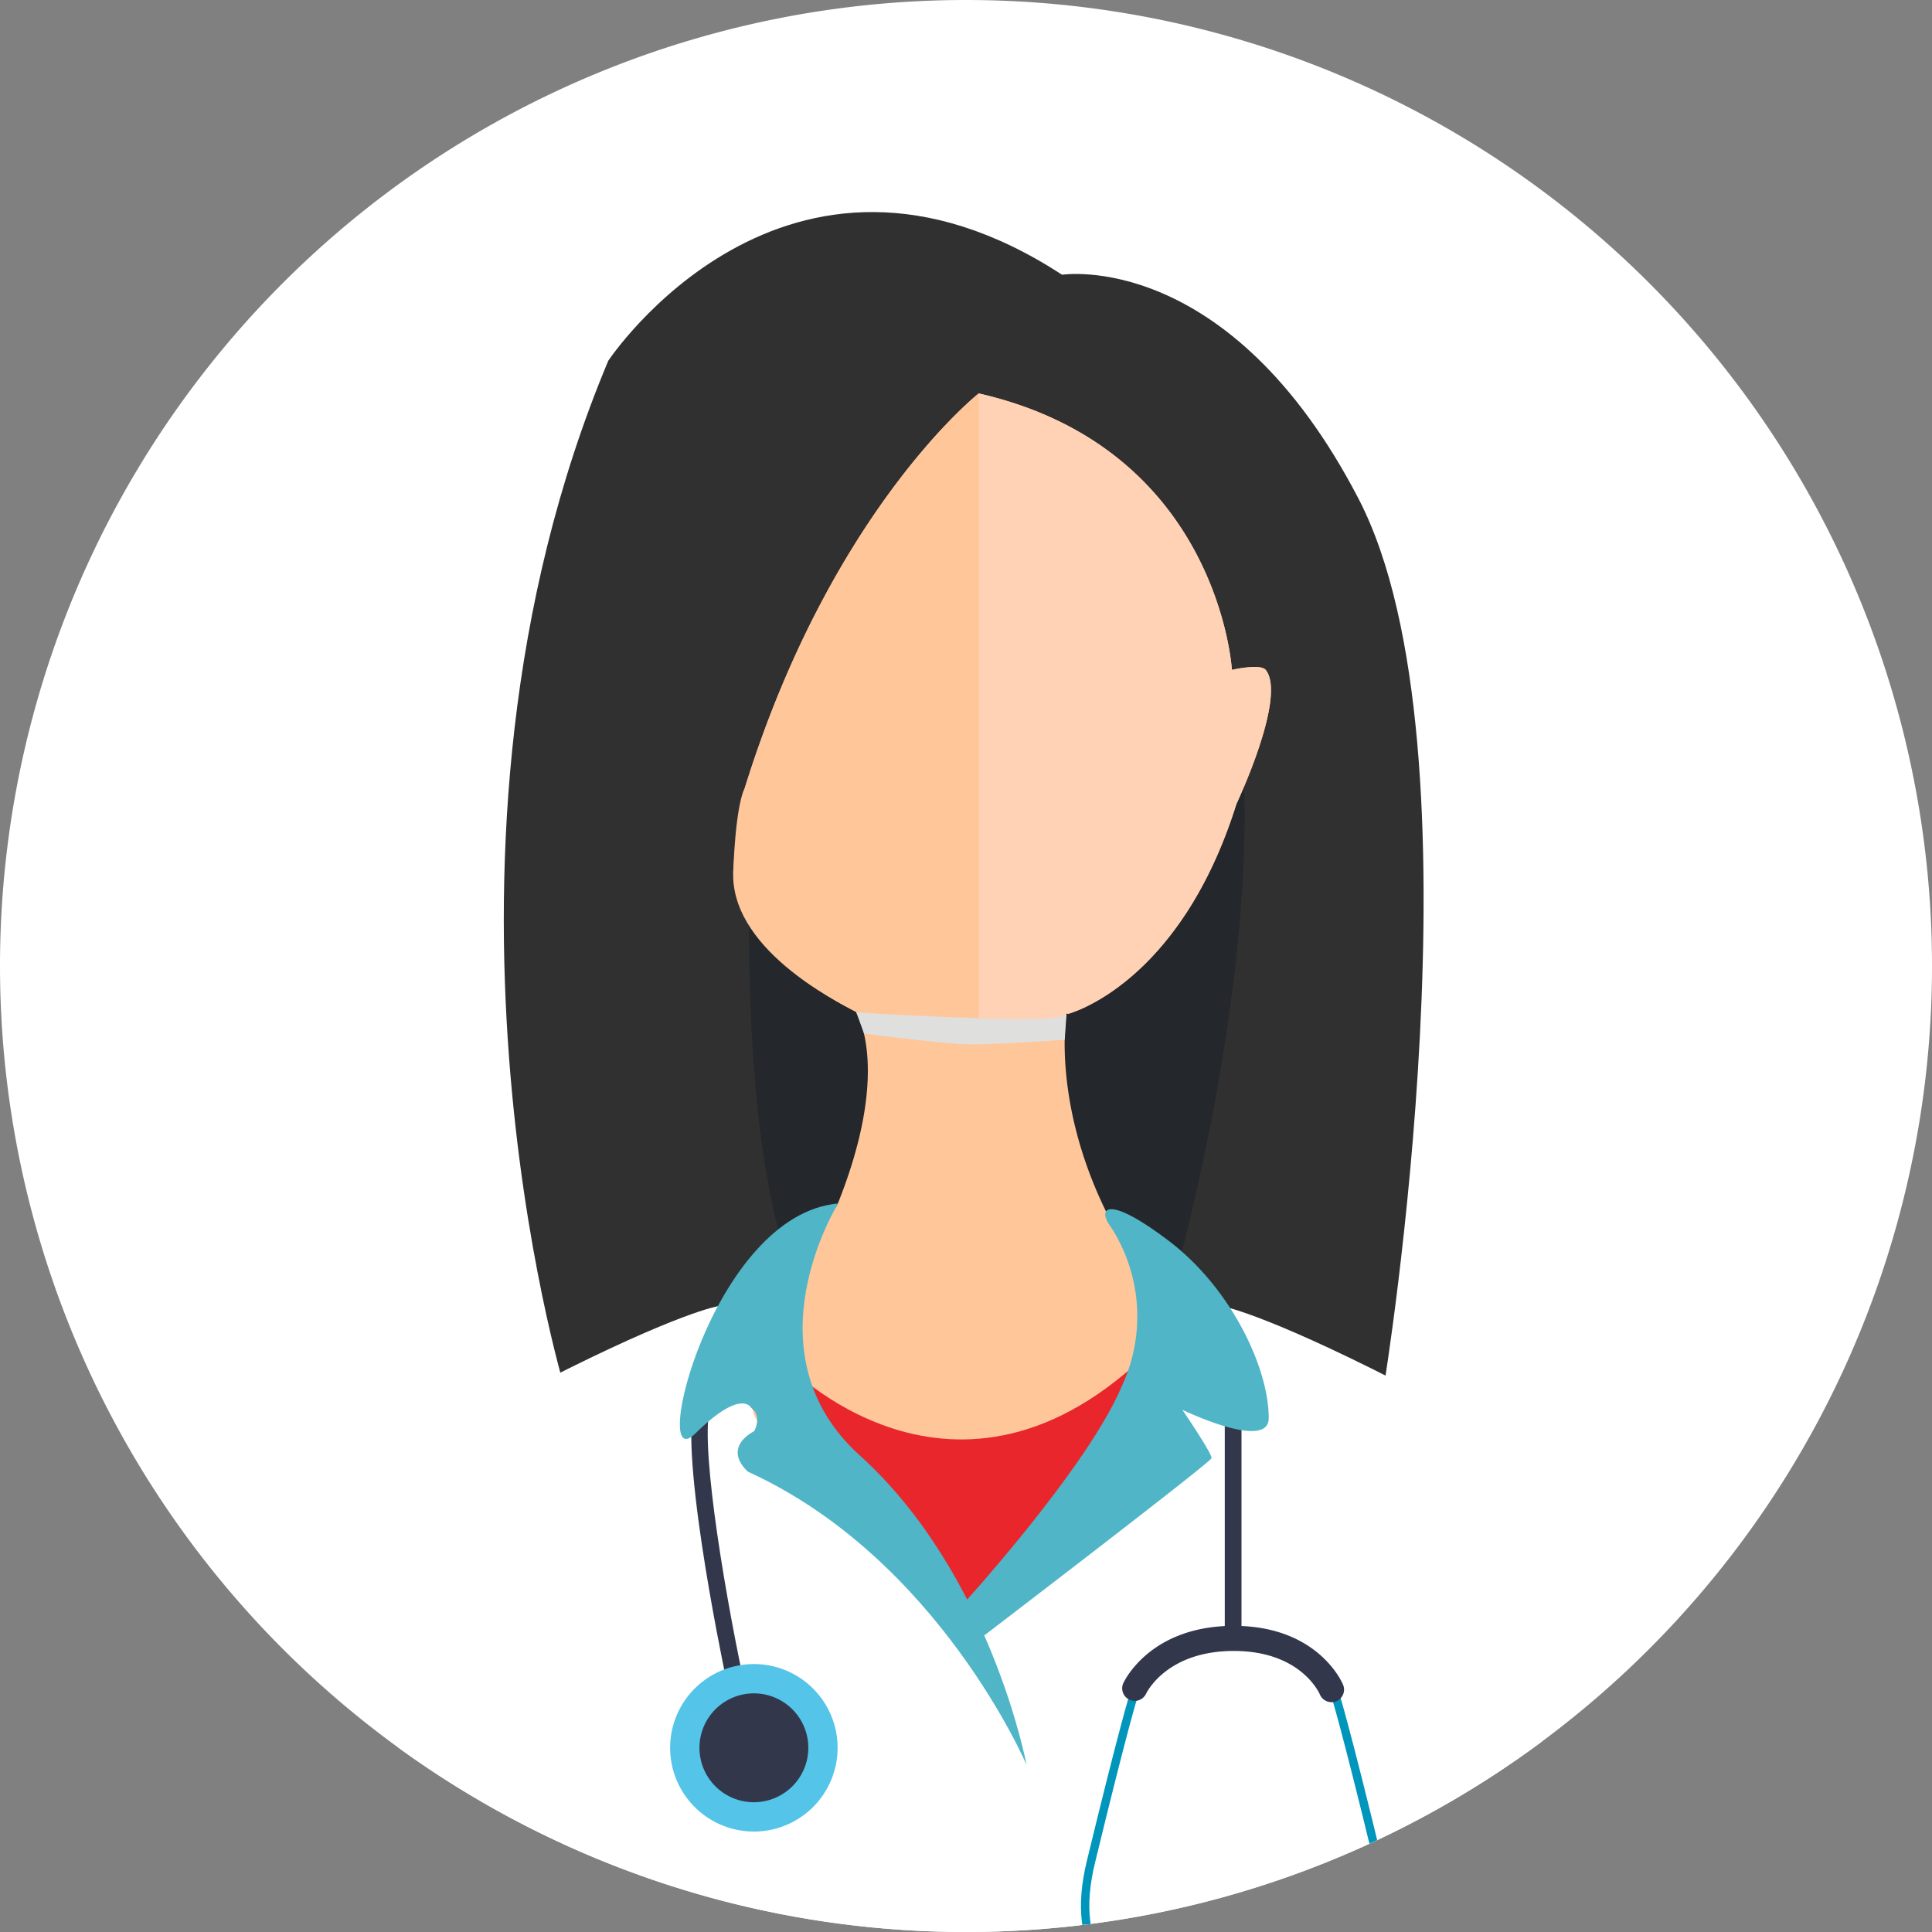 <svg xmlns="http://www.w3.org/2000/svg" xmlns:xlink="http://www.w3.org/1999/xlink" width="149.827" height="149.827" viewBox="0 0 149.827 149.827">
  <rect x="0" y="0" width="149.827" height="149.827" fill="#808080" stroke="none"/>
  <defs>
    <clipPath id="clip-path">
      <circle id="Ellipse_8" data-name="Ellipse 8" cx="74.914" cy="74.914" r="74.914" fill="#ffb811"/>
    </clipPath>
  </defs>
  <g id="Groupe_47" data-name="Groupe 47" transform="translate(-140 -260)">
    <g id="Groupe_46" data-name="Groupe 46" transform="translate(140 260)">
      <path id="Tracé_192" data-name="Tracé 192" d="M74.914,0A74.914,74.914,0,1,1,0,74.914,74.914,74.914,0,0,1,74.914,0Z" fill="#fff"/>
      <g id="Groupe_45" data-name="Groupe 45" clip-path="url(#clip-path)">
        <g id="Groupe_44" data-name="Groupe 44" transform="translate(30.198 16.445)">
          <path id="Tracé_59" data-name="Tracé 59" d="M170.754,362.032s-12.53-41.475,3.425-79.525c0,0,13.676-20.661,35.194-6.67,0,0,12.923-2.023,22.988,17.369s1.967,68.826,1.967,68.826Z" transform="translate(-157.205 -270.976)" fill="#303030"/>
          <path id="Tracé_60" data-name="Tracé 60" d="M211.8,346.515s10.528-36.823,2.2-53.762c-4.447-9.038-13.786-8.431-21.536-5.9-3.2,1.05-5.2,6.257-7.661,10.729-2.757,4.991-5.813,9.508-5.966,15.387-.33,12.768.3,28.269,4.49,36C191.181,363.458,211.8,346.515,211.8,346.515Z" transform="translate(-150.885 -263.876)" fill="#24272b"/>
          <path id="Tracé_61" data-name="Tracé 61" d="M249.128,344.92s-.217-6.062-10.825-11.474-13.637-5.846-13.637-5.846H185.7s-3.031.435-13.639,5.846-10.824,11.474-10.824,11.474l-1.083,42.211h90.057Z" transform="translate(-160.155 -242.762)" fill="#fff"/>
          <path id="Tracé_62" data-name="Tracé 62" d="M203.913,328.48s8.645-2.208,13.06-16.285c0,0,3.936-8.321,2.267-10.392-.411-.509-2.619,0-2.619,0s-.983-17.182-19.638-21.44c0,0-11.433,9-18.156,30.652,0,0-.644.971-.865,6.173-.259,6.143,7.966,10.322,9.513,11.138.076.135,2.751,4.456-1.425,14.89-.192.481-.876.8-1.1,1.287a63.273,63.273,0,0,1-3.247,7.109,26.9,26.9,0,0,0-2.092,4.652c-4.337,12.827,36.649,7.481,32.878-1.784a53.813,53.813,0,0,0-3.972-7.667c-5.806-9.471-4.868-17.368-4.723-18.381Z" transform="translate(-151.285 -266.298)" fill="#ffc69a"/>
          <g id="Groupe_43" data-name="Groupe 43" transform="translate(21.771 76.884)">
            <path id="Tracé_63" data-name="Tracé 63" d="M180.563,330.848s13.315,14.234,28.63-1.08l-1.647,9.743-5.821,3.788-4.332,4.651-1.407,2.492-4.221-2.059-7.793-8.279-3.031-4.565Z" transform="translate(-171.758 -318.565)" fill="#e8262b"/>
            <g id="Groupe_42" data-name="Groupe 42" transform="translate(0 14.774)">
              <g id="Groupe_37" data-name="Groupe 37" transform="translate(0 0.142)">
                <g id="Groupe_36" data-name="Groupe 36" transform="translate(1.64)">
                  <path id="Tracé_64" data-name="Tracé 64" d="M178.495,354.266c-.4-1.919-3.9-18.824-2.3-22.02l1.164.583c-1.059,2.114.86,13.817,2.408,21.171Z" transform="translate(-175.781 -332.246)" fill="#32374b"/>
                </g>
                <path id="Tracé_65" data-name="Tracé 65" d="M187.674,352.625a6.494,6.494,0,1,0-6.493,6.494A6.493,6.493,0,0,0,187.674,352.625Z" transform="translate(-174.686 -325.328)" fill="#54c4e8"/>
                <path id="Tracé_66" data-name="Tracé 66" d="M184.646,351.869a4.221,4.221,0,1,0-4.221,4.221A4.222,4.222,0,0,0,184.646,351.869Z" transform="translate(-173.93 -324.572)" fill="#32374b"/>
              </g>
              <g id="Groupe_41" data-name="Groupe 41" transform="translate(31.857)">
                <rect id="Rectangle_1481" data-name="Rectangle 1481" width="1.297" height="18.725" transform="translate(11.155)" fill="#32374b"/>
                <g id="Groupe_38" data-name="Groupe 38" transform="translate(15.964 23.28)">
                  <path id="Tracé_67" data-name="Tracé 67" d="M206.618,371.953l-.015-.65c.037,0,3.812-.109,5.869-2.784,1.4-1.823,1.713-4.421.909-7.719-2.558-10.557-3.307-12.89-3.314-12.912l.617-.2c.03.088.76,2.352,3.331,12.959.847,3.5.5,6.285-1.032,8.272C210.732,371.84,206.783,371.95,206.618,371.953Z" transform="translate(-206.603 -347.689)" fill="#0096bc"/>
                </g>
                <g id="Groupe_39" data-name="Groupe 39" transform="translate(0 23.28)">
                  <path id="Tracé_68" data-name="Tracé 68" d="M203.8,371.953c-.168,0-4.117-.114-6.368-3.034-1.533-1.987-1.879-4.771-1.031-8.272,2.573-10.606,3.3-12.87,3.331-12.959l.617.2c-.009.022-.758,2.355-3.317,12.912-.8,3.3-.491,5.9.914,7.722,2.063,2.677,5.83,2.781,5.867,2.781Z" transform="translate(-195.948 -347.689)" fill="#0096bc"/>
                </g>
                <g id="Groupe_40" data-name="Groupe 40" transform="translate(3.188 17.977)">
                  <path id="Tracé_69" data-name="Tracé 69" d="M214.317,350.073a.979.979,0,0,1-.9-.6c-.055-.133-1.512-3.371-6.672-3.371-5.183,0-6.744,3.193-6.811,3.328a.973.973,0,0,1-1.769-.809c.081-.18,2.09-4.466,8.581-4.466,6.513,0,8.4,4.387,8.474,4.574a.974.974,0,0,1-.529,1.272A1,1,0,0,1,214.317,350.073Z" transform="translate(-198.076 -344.15)" fill="#32374b"/>
                </g>
                <path id="Tracé_70" data-name="Tracé 70" d="M206.388,362.584a1.627,1.627,0,1,0,0,3.247c2.056,0,2.11-1.624,2.11-1.624S208.444,362.584,206.388,362.584Z" transform="translate(-191.609 -316.988)" fill="#253545"/>
                <path id="Tracé_71" data-name="Tracé 71" d="M202.947,365.831a1.627,1.627,0,1,0,0-3.247c-2.056,0-2.111,1.623-2.111,1.623S200.891,365.831,202.947,365.831Z" transform="translate(-193.513 -316.988)" fill="#253545"/>
              </g>
            </g>
            <path id="Tracé_72" data-name="Tracé 72" d="M189.559,353.692s10.043-10.928,12.761-17.426a12.748,12.748,0,0,0-.963-12.445c-.867-1.193-.325-2.49,4.546,1.188s7.793,9.878,7.793,13.774c0,2.6-6.7-.641-6.7-.641s2.337,3.421,2.262,3.756-17.623,13.744-17.623,13.744Z" transform="translate(-167.275 -322.143)" fill="#4fb5c7"/>
            <path id="Tracé_73" data-name="Tracé 73" d="M202.074,365.828s-6.817-15.991-21.59-22.729c0,0-2.113-1.7.485-3.166.61-1.3-.244-1.787-.244-1.787s-.716-1.582-4.343,1.99,1.287-16.98,11.083-17.844c0,0-7.2,11.513,1.678,19.537C199.315,351.028,202.074,365.828,202.074,365.828Z" transform="translate(-174.435 -322.291)" fill="#4fb5c7"/>
          </g>
          <path id="Tracé_74" data-name="Tracé 74" d="M200.49,314.83s-5.7.4-7.6.346c-2-.057-7.96-.827-7.96-.827l-.617-1.684,10.623-.5s4.76-.376,4.854-.376a7.785,7.785,0,0,1,.844.978Z" transform="translate(-148.119 -250.638)" fill="#dfdfde"/>
          <path id="Tracé_75" data-name="Tracé 75" d="M178.832,311.015s-.451.9-.865,6.173c-.484,6.129,7.966,10.322,9.513,11.138.051.087,5.963.384,10.154.509V281.668l-.646-1.3S185.555,289.365,178.832,311.015Z" transform="translate(-151.289 -266.298)" fill="#ffc69a"/>
          <path id="Tracé_76" data-name="Tracé 76" d="M212.913,301.8c-.411-.509-2.619,0-2.619,0s-.983-17.182-19.638-21.44v48.472c3.9.117,6.742.085,6.813-.4l.117.048s8.645-2.208,13.06-16.285C210.646,312.2,214.582,303.874,212.913,301.8Z" transform="translate(-144.957 -266.298)" fill="#ffd1b5"/>
        </g>
      </g>
    </g>
  </g>
</svg>

